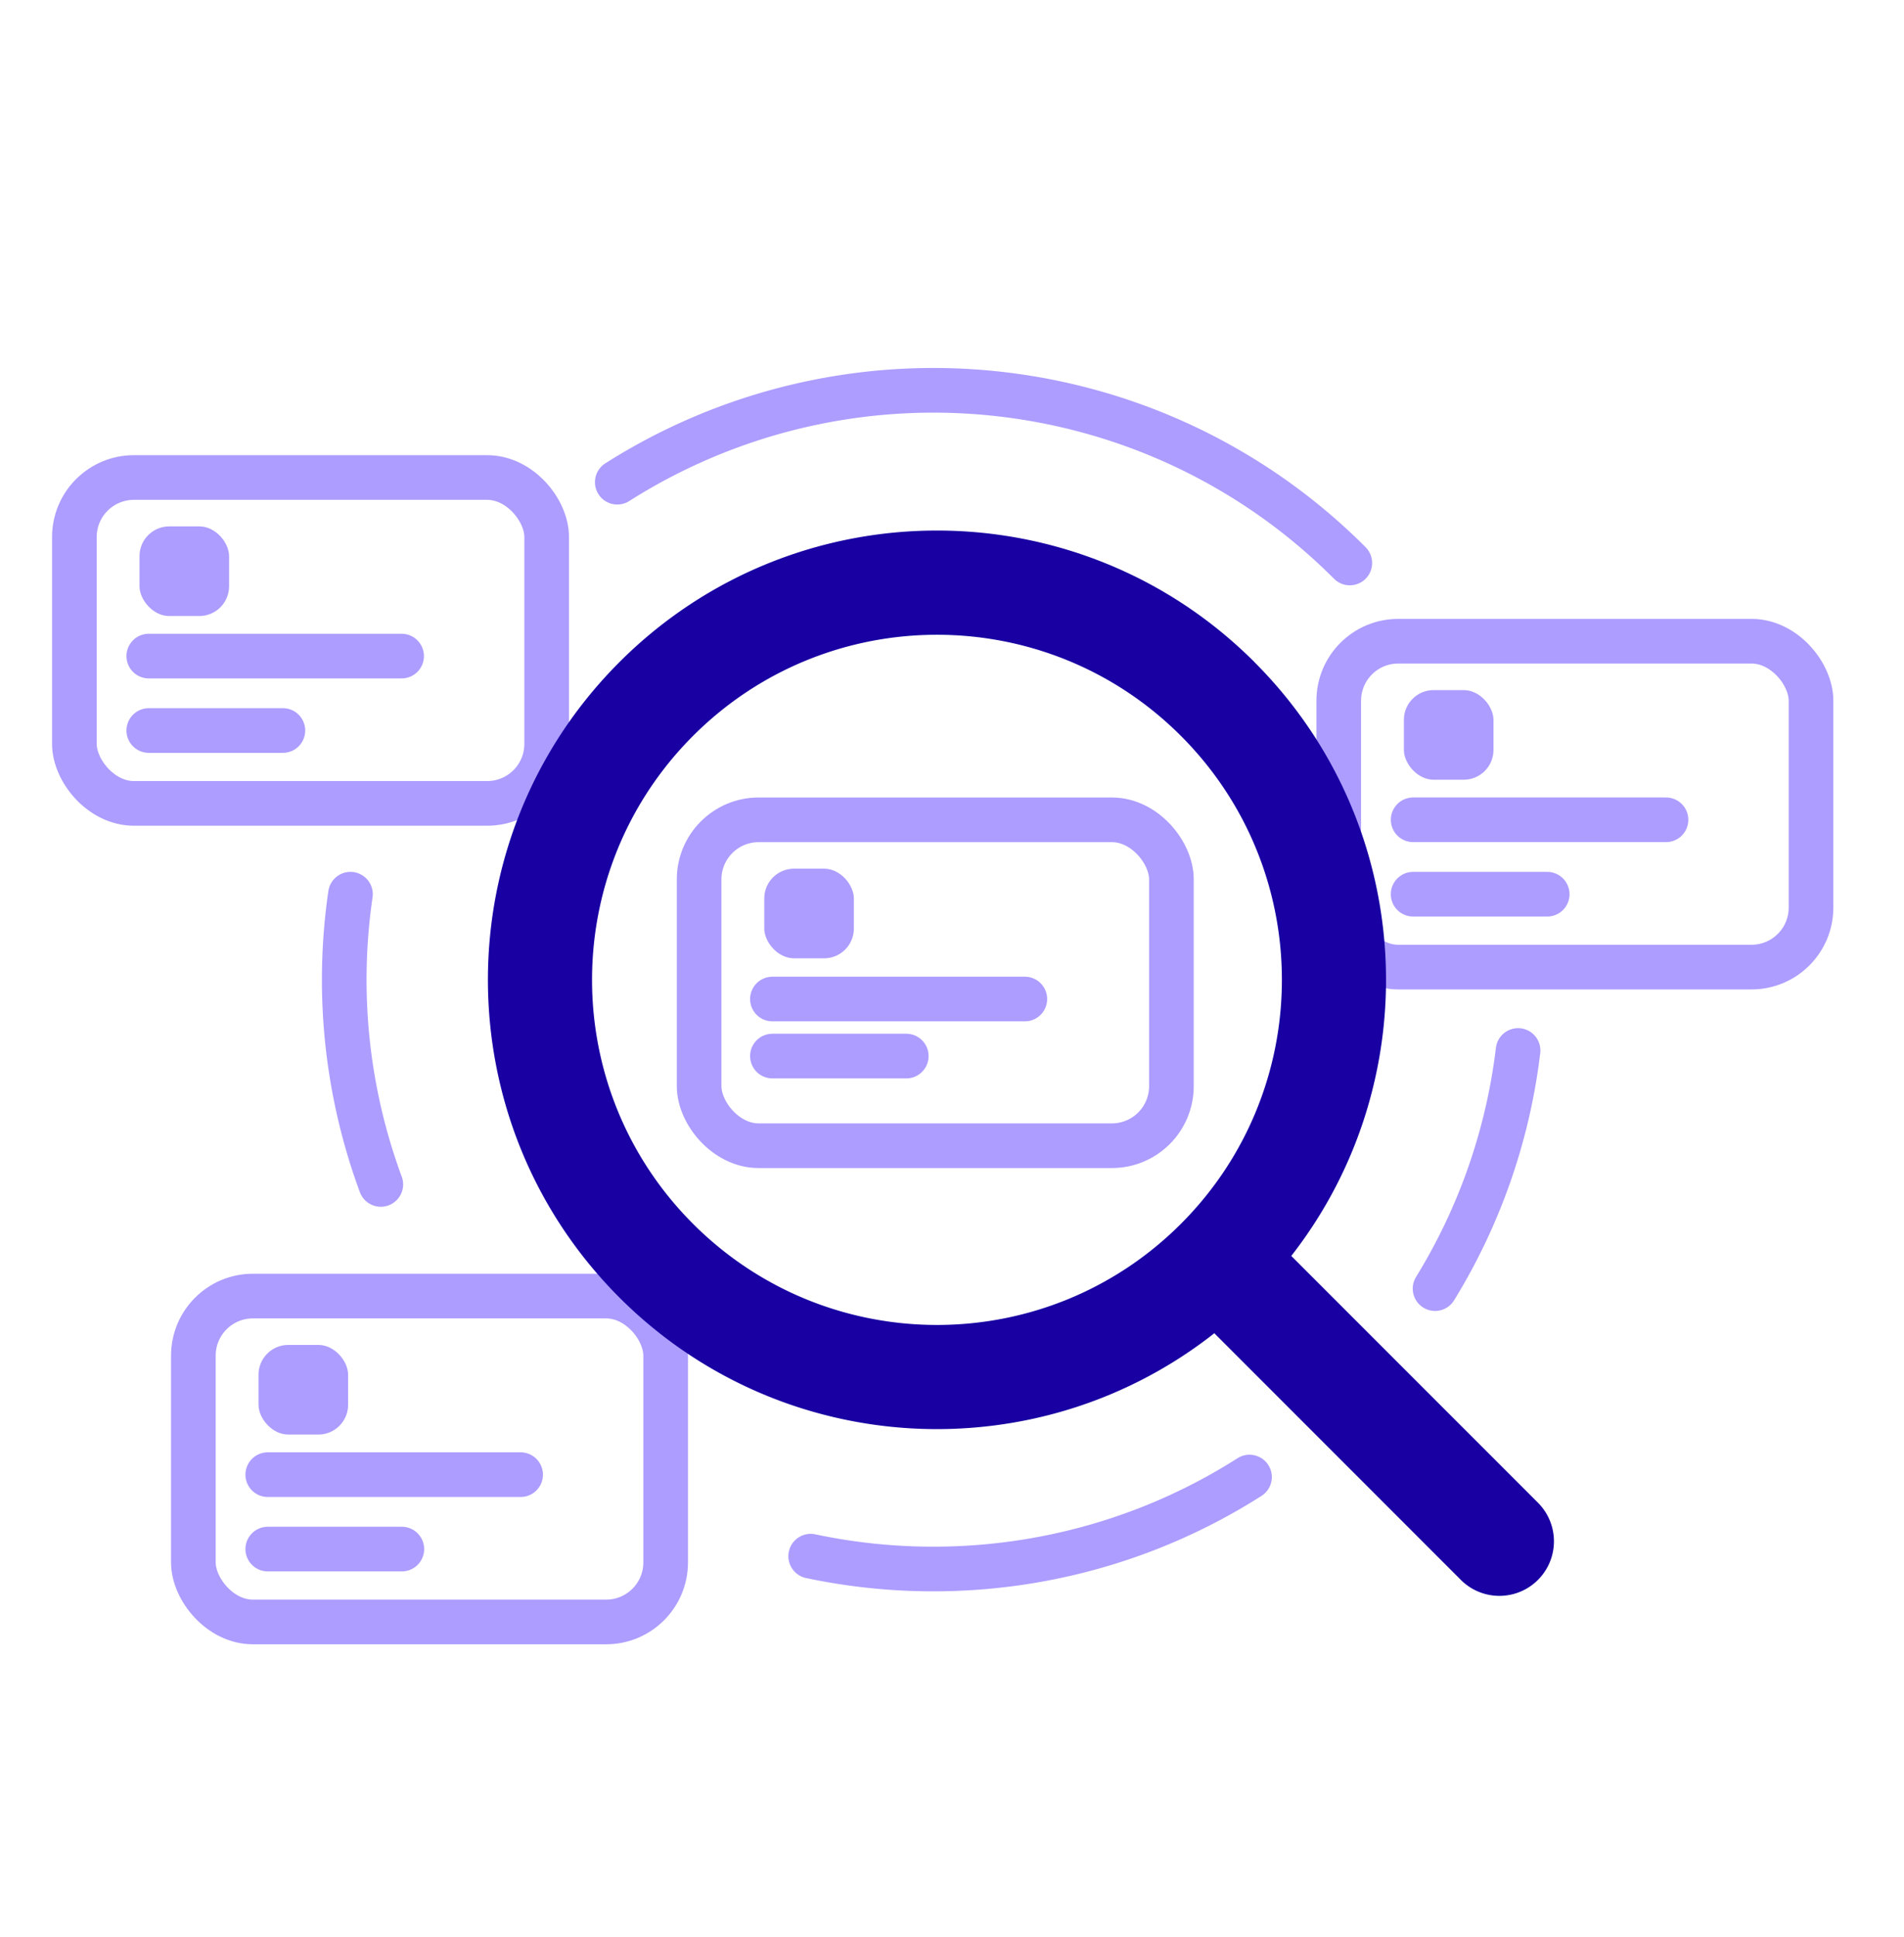 <svg viewBox="0 0 59 60" fill="none" xmlns="http://www.w3.org/2000/svg"><rect x="2.305" y="14.789" width="14.635" height="10.093" rx="1.844" stroke="#AC9DFF" stroke-width="1.383" stroke-linecap="round"/><path d="M4.61 20.32h7.835M4.61 22.625h4.156" stroke="#AC9DFF" stroke-width="1.383" stroke-linecap="round"/><rect x="4.323" y="16.303" width="2.776" height="2.776" rx=".922" fill="#AC9DFF"/><rect x="5.992" y="40.141" width="14.635" height="10.093" rx="1.844" stroke="#AC9DFF" stroke-width="1.383" stroke-linecap="round"/><path d="M8.297 45.672h7.836m-7.836 2.305h4.155" stroke="#AC9DFF" stroke-width="1.383" stroke-linecap="round"/><rect x="8.011" y="41.654" width="2.776" height="2.776" rx=".922" fill="#AC9DFF"/><rect x="41.484" y="19.859" width="14.635" height="10.093" rx="1.844" stroke="#AC9DFF" stroke-width="1.383" stroke-linecap="round"/><path d="M43.79 25.39h7.835m-7.836 2.305h4.155" stroke="#AC9DFF" stroke-width="1.383" stroke-linecap="round"/><rect x="43.503" y="21.373" width="2.776" height="2.776" rx=".922" fill="#AC9DFF"/><rect x="21.664" y="25.391" width="14.635" height="10.093" rx="1.844" stroke="#AC9DFF" stroke-width="1.383" stroke-linecap="round"/><path d="M23.935 30.941h7.822m-7.822 1.767h4.148" stroke="#AC9DFF" stroke-width="1.383" stroke-linecap="round"/><rect x="23.683" y="26.904" width="2.776" height="2.776" rx=".922" fill="#AC9DFF"/><path d="M41.827 17.436a18.17 18.17 0 0 0-8.179-4.726 18.28 18.28 0 0 0-14.52 2.224M10.86 27.695a18.3 18.3 0 0 0 .94 8.988m13.321 11.514c4.601.974 9.506.157 13.598-2.451m5.75-5.836a18.2 18.2 0 0 0 2.572-7.375" stroke="#AC9DFF" stroke-width="1.383" stroke-linecap="round"/><path fill-rule="evenodd" clip-rule="evenodd" d="M38.874 20.507c-5.435-5.434-14.245-5.434-19.68 0-5.433 5.434-5.433 14.245 0 19.679 5.037 5.036 12.974 5.405 18.435 1.106l7.664 7.664a1.69 1.69 0 0 0 2.389-2.39l-7.669-7.668c4.264-5.46 3.884-13.368-1.14-18.39M21.477 22.79c4.174-4.174 10.941-4.174 15.115 0s4.174 10.941 0 15.115-10.941 4.174-15.115 0c-4.175-4.174-4.175-10.941 0-15.115" fill="#1800A3"/></svg>